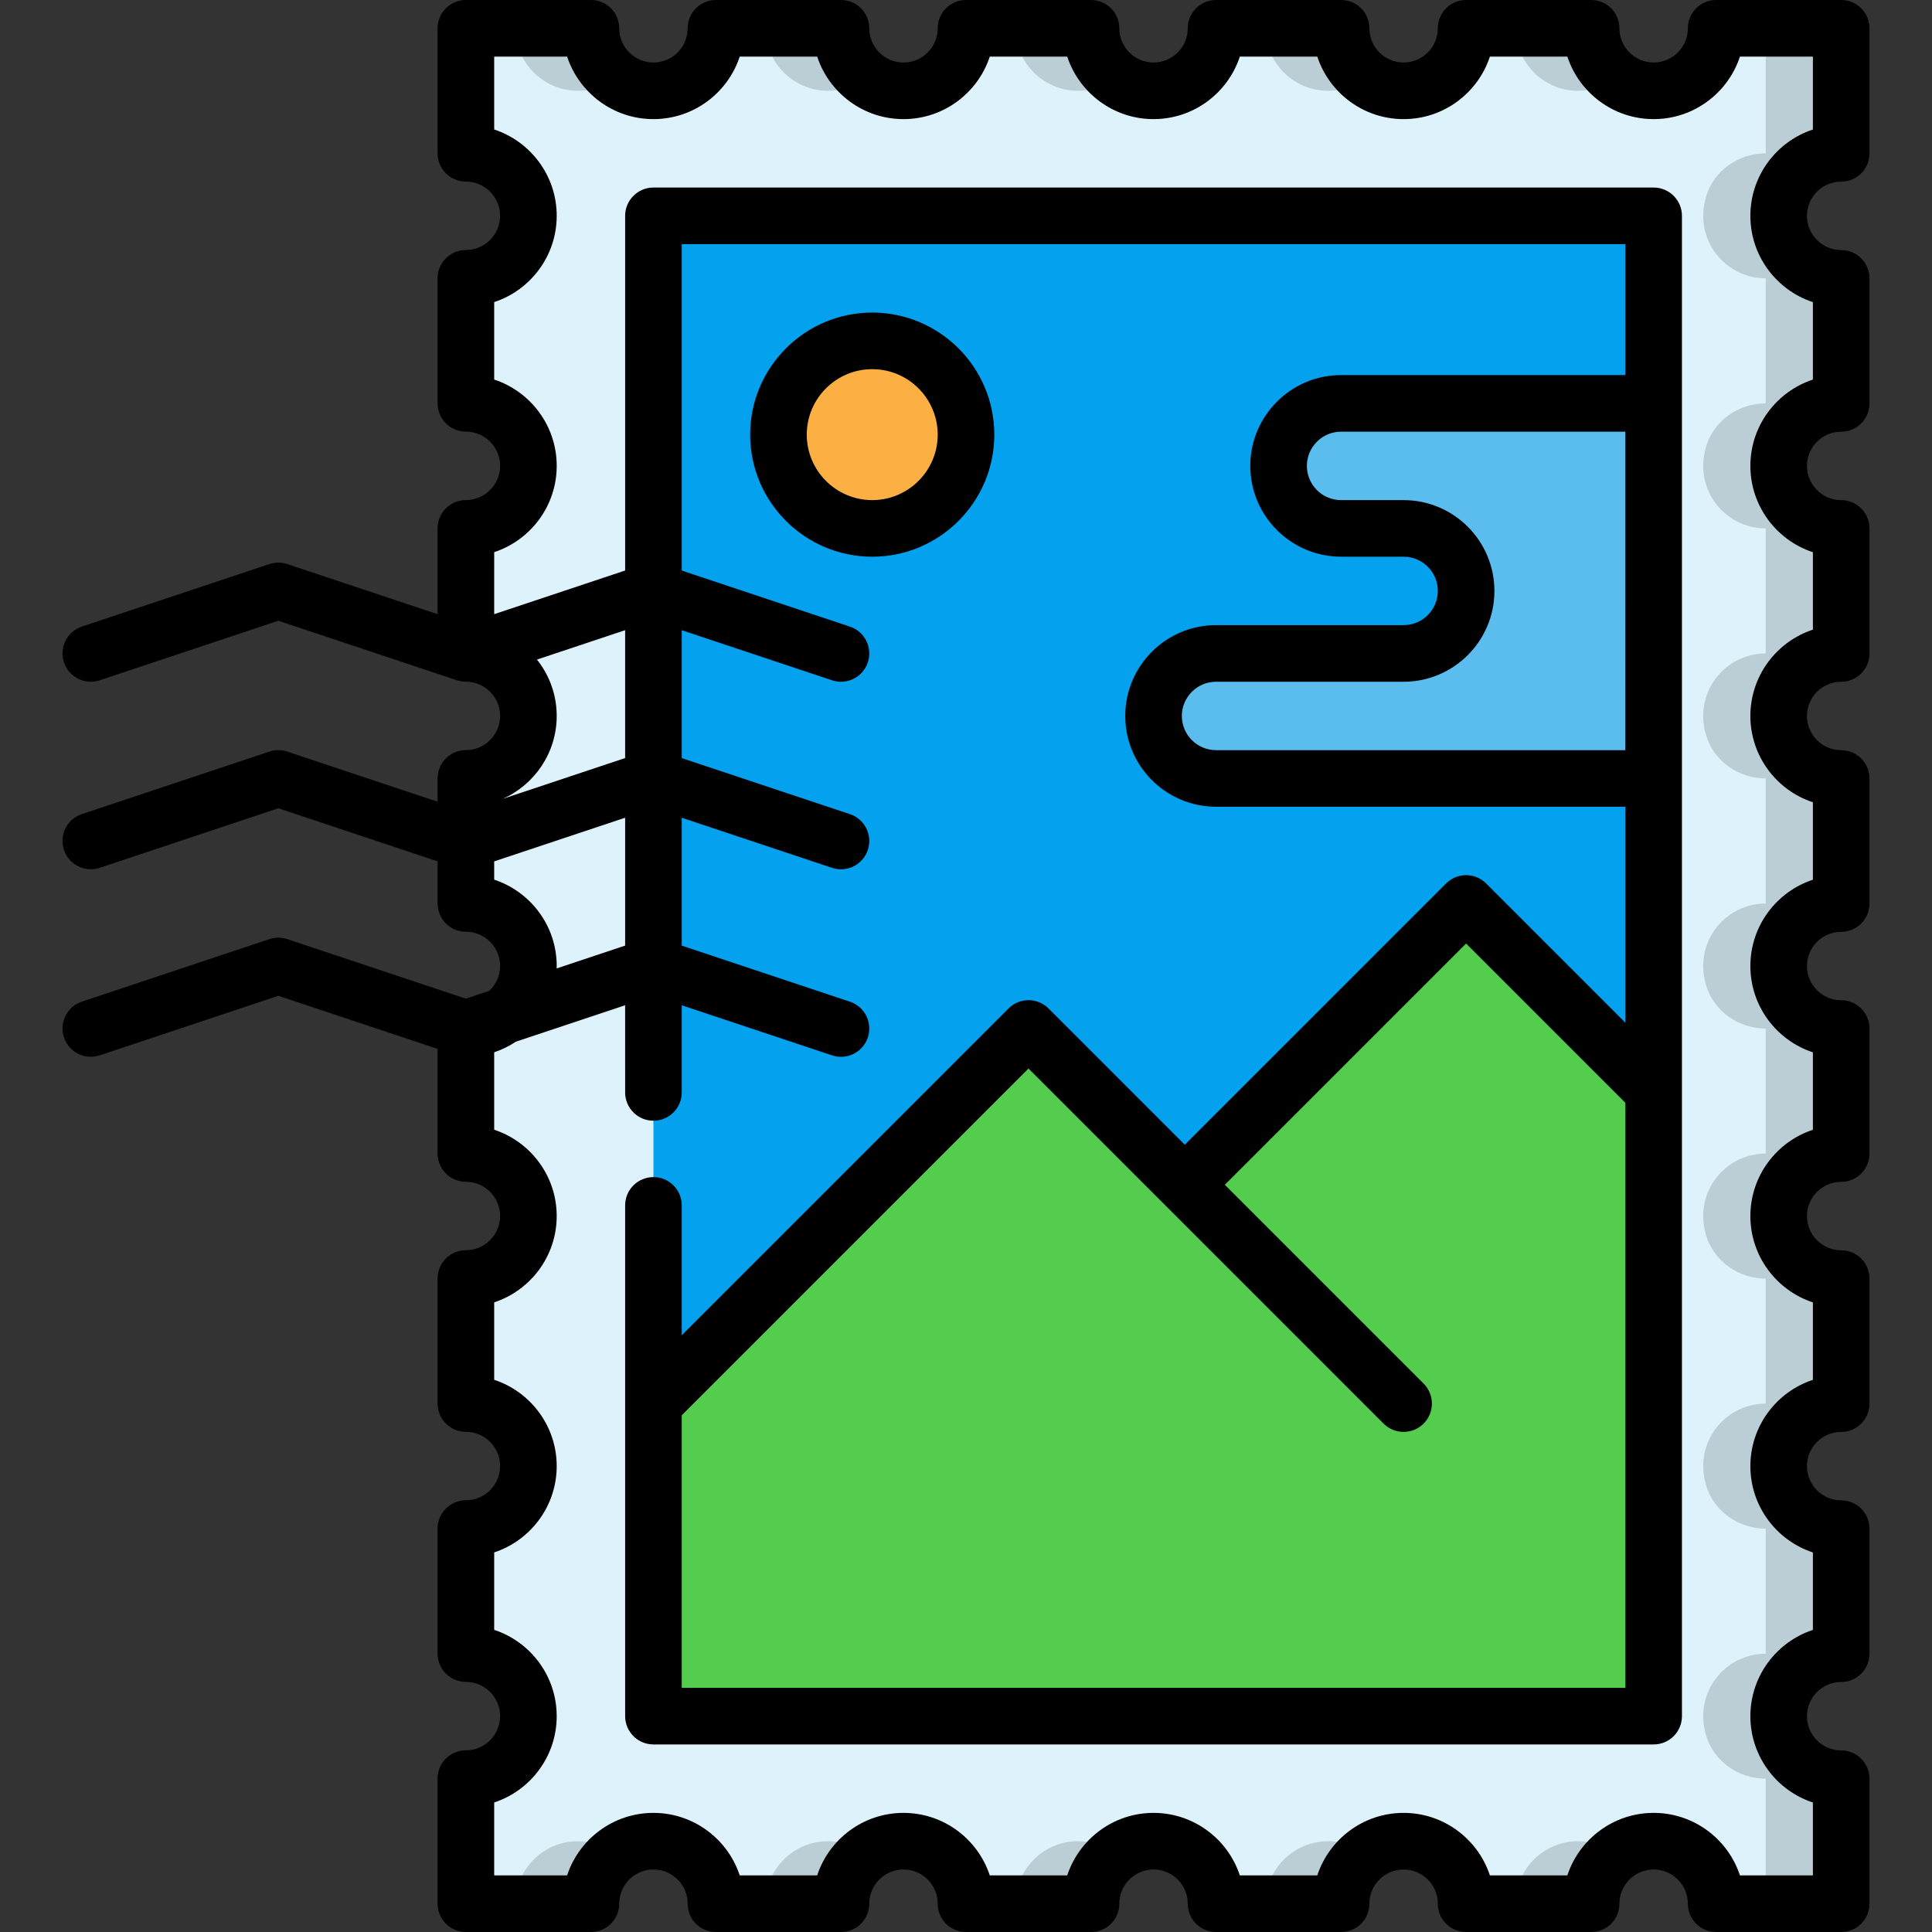 <?xml version="1.0" encoding="iso-8859-1"?>
<!-- Generator: Adobe Illustrator 19.0.0, SVG Export Plug-In . SVG Version: 6.00 Build 0)  -->
<svg version="1.1" id="Capa_1" xmlns="http://www.w3.org/2000/svg" xmlns:xlink="http://www.w3.org/1999/xlink" x="0px" y="0px"
	 viewBox="0 0 512 512" style="enable-background:new 0 0 512 512;" xml:space="preserve">
<rect x="0" y="0" width="512" height="512" fill="#333333" stroke="none"/>
<path style="fill:#DEF2FC;" d="M156.598,504.5c0-9.15,7.417-16.567,16.567-16.567c9.15,0,16.567,7.417,16.567,16.567h33.133
	c0-9.15,7.417-16.567,16.567-16.567c9.15,0,16.567,7.417,16.567,16.567h33.133c0-9.15,7.417-16.567,16.567-16.567
	s16.567,7.417,16.567,16.567h33.133c0-9.15,7.417-16.567,16.567-16.567s16.567,7.417,16.567,16.567h33.133
	c0-9.15,7.417-16.567,16.567-16.567s16.567,7.417,16.567,16.567h27.134c3.314,0,6-2.686,6-6v-27.122h-0.006
	c-7.146,0-13.668-4.51-15.762-11.341c-3.487-11.373,4.924-21.792,15.767-21.792h0.001V405.11h-0.006
	c-7.146,0-13.668-4.51-15.762-11.341c-3.487-11.374,4.924-21.792,15.767-21.792h0.001v-33.135h-0.006
	c-7.146,0-13.668-4.51-15.762-11.341c-3.487-11.374,4.924-21.793,15.767-21.793h0.001v-33.135h-0.006
	c-7.145,0-13.668-4.51-15.763-11.341c-3.487-11.374,4.923-21.793,15.767-21.793h0.001v-33.135h-0.006
	c-7.145,0-13.668-4.51-15.763-11.341c-3.487-11.374,4.923-21.793,15.767-21.793h0.001v-33.135h-0.001
	c-10.844,0-19.255-10.419-15.768-21.792c2.095-6.832,8.617-11.341,15.762-11.341h0.006V73.765h-0.001
	c-10.844,0-19.255-10.419-15.768-21.792c2.095-6.832,8.617-11.341,15.762-11.341h0.006V13.5c0-3.314-2.686-6-6-6h-27.135
	c0,9.15-7.417,16.567-16.567,16.567S421.66,16.65,421.66,7.5h-33.133c0,9.15-7.417,16.567-16.567,16.567S355.399,16.65,355.399,7.5
	h-33.134c0,9.15-7.417,16.567-16.567,16.567S289.132,16.65,289.132,7.5h-33.133c0,9.15-7.417,16.567-16.567,16.567
	c-9.15,0-16.567-7.417-16.567-16.567h-33.133c0,9.15-7.417,16.567-16.567,16.567c-9.15,0-16.567-7.417-16.567-16.567h-27.132
	c-3.314,0-6,2.686-6,6v27.122h0.006c7.146,0,13.668,4.51,15.763,11.341c3.487,11.373-4.924,21.792-15.768,21.792h-0.001v33.135
	h0.006c7.146,0,13.668,4.51,15.763,11.341c3.487,11.373-4.924,21.792-15.768,21.792h-0.001v33.135h0.006
	c7.145,0,13.668,4.51,15.762,11.341c3.487,11.373-4.924,21.792-15.767,21.792h-0.001v33.135h0.006
	c7.146,0,13.668,4.509,15.763,11.341c3.488,11.374-4.923,21.793-15.767,21.793h-0.001v33.135h0.006
	c7.146,0,13.668,4.509,15.763,11.341c3.488,11.374-4.923,21.793-15.767,21.793h-0.001v33.135h0.001
	c10.844,0,19.255,10.419,15.767,21.793c-2.095,6.832-8.617,11.341-15.762,11.341h-0.006v33.135h0.001
	c10.844,0,19.255,10.419,15.767,21.793c-2.095,6.832-8.617,11.341-15.762,11.341h-0.006V498.5c0,3.314,2.686,6,6,6H156.598z"/>
<path style="fill:#04A1EE;" d="M173.166,448.8V63.2c0-3.314,2.686-6,6-6h253.067c3.314,0,6,2.686,6,6v385.6c0,3.314-2.686,6-6,6
	H179.166C175.852,454.8,173.166,452.114,173.166,448.8z"/>
<circle style="fill:#FCB043;" cx="231.149" cy="115.18" r="24.851"/>
<path style="fill:#54CC4E;" d="M438.231,289.132l-45.458-45.458c-2.343-2.343-6.142-2.343-8.485,0l-70.307,70.306l-37.173-37.173
	c-2.343-2.343-6.142-2.343-8.485,0l-95.157,95.156V448.8c0,3.314,2.686,6,6,6h253.067c3.314,0,6-2.686,6-6L438.231,289.132z"/>
<path style="fill:#5ABDEE;" d="M438.231,106.901H355.4c-9.149,0-16.566,7.417-16.566,16.566s7.417,16.566,16.566,16.566
	l16.568,0.001c9.149,0,16.566,7.417,16.566,16.566c0,9.149-7.417,16.566-16.566,16.566h-49.702c-9.149,0-16.566,7.417-16.566,16.566
	c0,9.149,7.417,16.566,16.566,16.566h115.967L438.231,106.901z"/>
<g>
	<path style="fill:#BCCED5;" d="M219.43,24.067c3.762,0,7.22-1.269,10.001-3.382c-3.983-3.026-6.566-7.798-6.566-13.185h-20.002
		C202.863,16.65,210.28,24.067,219.43,24.067z"/>
	<path style="fill:#BCCED5;" d="M285.697,24.067c3.762,0,7.22-1.269,10.001-3.382c-3.983-3.026-6.566-7.798-6.566-13.185H269.13
		C269.13,16.65,276.547,24.067,285.697,24.067z"/>
	<path style="fill:#BCCED5;" d="M153.162,24.067c3.762,0,7.22-1.269,10.001-3.382c-3.983-3.026-6.566-7.798-6.566-13.185h-20.002
		C136.596,16.65,144.013,24.067,153.162,24.067z"/>
	<path style="fill:#BCCED5;" d="M418.231,24.067c3.762,0,7.22-1.269,10.001-3.382c-3.983-3.026-6.566-7.798-6.566-13.185h-20.002
		C401.664,16.65,409.082,24.067,418.231,24.067z"/>
	<path style="fill:#BCCED5;" d="M351.964,24.067c3.762,0,7.22-1.269,10.001-3.382c-3.983-3.025-6.566-7.798-6.566-13.185h-20.002
		C335.397,16.65,342.815,24.067,351.964,24.067z"/>
	<path style="fill:#BCCED5;" d="M153.162,487.933c-9.15,0-16.567,7.418-16.567,16.567h-7.135c0.002,0,0.003,0,0.005,0h27.132
		c0-5.387,2.583-10.16,6.566-13.185C160.382,489.201,156.925,487.933,153.162,487.933z"/>
	<path style="fill:#BCCED5;" d="M418.231,487.933c-9.15,0-16.567,7.418-16.567,16.567h20.002c0-5.387,2.583-10.16,6.566-13.185
		C425.451,489.201,421.993,487.933,418.231,487.933z"/>
	<path style="fill:#BCCED5;" d="M219.43,487.933c-9.15,0-16.567,7.418-16.567,16.567h20.002c0-5.387,2.583-10.16,6.566-13.185
		C226.65,489.201,223.192,487.933,219.43,487.933z"/>
	<path style="fill:#BCCED5;" d="M487.929,40.631h0.006V13.5c0-3.314-2.686-6-6-6h-20.002c3.314,0,6,2.686,6,6v27.131h-0.006
		c-7.146,0-13.668,4.51-15.762,11.341c-3.487,11.374,4.923,21.792,15.768,21.792l0,0V106.9h-0.006
		c-7.146,0-13.668,4.509-15.762,11.341c-3.487,11.374,4.923,21.792,15.768,21.792l0,0v33.135h-0.001
		c-10.844,0-19.255,10.419-15.767,21.793c2.095,6.832,8.617,11.341,15.763,11.341h0.006v33.135h-0.001
		c-10.844,0-19.255,10.419-15.767,21.793c2.095,6.832,8.617,11.341,15.763,11.341h0.006v33.135h-0.001
		c-10.844,0-19.255,10.419-15.767,21.793c2.095,6.832,8.617,11.341,15.762,11.341h0.006v33.135h-0.001
		c-10.844,0-19.254,10.418-15.767,21.792c2.094,6.832,8.617,11.341,15.762,11.341h0.006v33.135h-0.001
		c-10.844,0-19.254,10.419-15.767,21.792c2.094,6.832,8.617,11.341,15.762,11.341h0.006V498.5c0,3.312-2.684,5.997-5.995,6h19.997
		c3.314,0,6-2.686,6-6v-27.122h-0.006c-7.146,0-13.668-4.51-15.762-11.341c-3.487-11.374,4.923-21.792,15.767-21.792h0.001V405.11
		h-0.006c-7.146,0-13.668-4.51-15.762-11.341c-3.487-11.374,4.923-21.792,15.767-21.792h0.001v-33.135h-0.006
		c-7.146,0-13.668-4.51-15.762-11.341c-3.487-11.374,4.923-21.793,15.767-21.793h0.001v-33.135h-0.005
		c-7.146,0-13.668-4.51-15.763-11.341c-3.487-11.373,4.923-21.793,15.767-21.793h0.001v-33.135h-0.005
		c-7.146,0-13.668-4.509-15.763-11.341c-3.487-11.374,4.923-21.793,15.767-21.793h0.001v-33.135l0,0
		c-10.844,0-19.255-10.419-15.768-21.792c2.094-6.832,8.617-11.341,15.762-11.341h0.006V73.765l0,0
		c-10.844,0-19.255-10.419-15.768-21.792C474.261,45.141,480.783,40.631,487.929,40.631z"/>
	<path style="fill:#BCCED5;" d="M285.697,487.933c-9.15,0-16.567,7.418-16.567,16.567h20.002c0-5.387,2.583-10.16,6.566-13.185
		C292.917,489.201,289.459,487.933,285.697,487.933z"/>
	<path style="fill:#BCCED5;" d="M351.964,487.933c-9.149,0-16.567,7.418-16.567,16.567h20.002c0-5.387,2.583-10.16,6.566-13.185
		C359.184,489.201,355.726,487.933,351.964,487.933z"/>
</g>
<path d="M487.935,48.132c4.143,0,7.5-3.357,7.5-7.5V7.5c0-4.143-3.357-7.5-7.5-7.5H454.8c-4.143,0-7.5,3.357-7.5,7.5
	c0,4.999-4.067,9.066-9.066,9.066c-5,0-9.067-4.067-9.067-9.066c0-4.143-3.357-7.5-7.5-7.5h-33.133c-4.143,0-7.5,3.357-7.5,7.5
	c0,4.999-4.067,9.066-9.067,9.066c-4.999,0-9.066-4.067-9.066-9.066c0-4.143-3.357-7.5-7.5-7.5h-33.134c-4.143,0-7.5,3.357-7.5,7.5
	c0,4.999-4.067,9.066-9.066,9.066c-5,0-9.067-4.067-9.067-9.066c0-4.143-3.357-7.5-7.5-7.5h-33.135c-4.143,0-7.5,3.357-7.5,7.5
	c0,4.999-4.067,9.066-9.067,9.066c-4.999,0-9.066-4.067-9.066-9.066c0-4.143-3.357-7.5-7.5-7.5h-33.134c-4.143,0-7.5,3.357-7.5,7.5
	c0,4.999-4.067,9.066-9.066,9.066c-5,0-9.067-4.067-9.067-9.066c0-4.143-3.357-7.5-7.5-7.5h-33.132c-1.989,0-3.896,0.79-5.304,2.196
	c-1.406,1.407-2.196,3.314-2.196,5.304l0.001,33.122c0,4.142,3.358,7.5,7.5,7.5c4.999,0,9.066,4.067,9.066,9.066
	s-4.067,9.066-9.067,9.066c-1.989,0-3.896,0.79-5.304,2.197c-1.406,1.406-2.196,3.313-2.196,5.303l0.001,33.136
	c0,4.143,3.358,7.5,7.5,7.5c4.999,0,9.066,4.067,9.066,9.066c0,4.999-4.067,9.066-9.067,9.066c-1.989,0-3.896,0.79-5.304,2.197
	c-1.406,1.406-2.196,3.313-2.196,5.303l0.001,22.739l-39.83-13.278c-0.068-0.023-0.136-0.036-0.203-0.057
	c-0.106-0.032-0.212-0.062-0.319-0.089c-0.14-0.036-0.279-0.068-0.419-0.095c-0.093-0.018-0.187-0.034-0.28-0.048
	c-0.156-0.024-0.31-0.045-0.465-0.059c-0.08-0.008-0.161-0.012-0.242-0.017c-0.168-0.01-0.336-0.016-0.503-0.015
	c-0.073,0.001-0.145,0.004-0.218,0.006c-0.175,0.007-0.35,0.018-0.523,0.037c-0.069,0.007-0.138,0.017-0.208,0.026
	c-0.177,0.024-0.352,0.054-0.526,0.09c-0.07,0.015-0.14,0.031-0.21,0.048c-0.171,0.041-0.339,0.087-0.506,0.14
	c-0.04,0.013-0.081,0.02-0.121,0.034l-49.699,16.568c-3.93,1.311-6.053,5.558-4.743,9.487c1.048,3.143,3.975,5.13,7.114,5.13
	c0.786,0,1.586-0.125,2.373-0.387l47.327-15.778l47.328,15.778c0.014,0.005,0.028,0.006,0.042,0.01
	c0.081,0.027,0.165,0.042,0.247,0.066c0.228,0.066,0.46,0.122,0.697,0.166c0.071,0.013,0.141,0.039,0.212,0.05
	c0.087,0.014,0.177,0.012,0.265,0.023c0.173,0.021,0.348,0.032,0.525,0.041c0.129,0.007,0.255,0.03,0.385,0.03h0.001l0,0
	c0.028,0,0.056-0.006,0.084-0.007c4.961,0.045,8.984,4.091,8.984,9.063c0,4.999-4.067,9.066-9.067,9.066
	c-1.989,0-3.896,0.79-5.304,2.197c-1.406,1.406-2.196,3.313-2.196,5.303v6.169l-39.829-13.277c-0.062-0.021-0.125-0.033-0.188-0.052
	c-0.118-0.036-0.238-0.069-0.358-0.1c-0.123-0.031-0.245-0.059-0.367-0.084c-0.115-0.023-0.231-0.042-0.347-0.06
	c-0.13-0.02-0.26-0.037-0.391-0.05c-0.11-0.011-0.22-0.017-0.33-0.023c-0.137-0.007-0.273-0.012-0.41-0.012
	c-0.106,0-0.211,0.004-0.317,0.009c-0.141,0.006-0.282,0.015-0.422,0.029c-0.102,0.01-0.204,0.024-0.307,0.039
	c-0.143,0.021-0.285,0.044-0.427,0.073c-0.1,0.02-0.2,0.044-0.3,0.068c-0.141,0.035-0.281,0.073-0.419,0.116
	c-0.053,0.016-0.107,0.027-0.16,0.044l-49.699,16.567c-3.93,1.311-6.053,5.558-4.743,9.487c1.048,3.143,3.974,5.13,7.114,5.13
	c0.786,0,1.586-0.125,2.373-0.387l47.327-15.777l42.202,14.068v11.153c0,4.143,3.358,7.5,7.5,7.5c4.999,0,9.066,4.067,9.066,9.067
	c0,2.603-1.109,4.947-2.873,6.602l-6.195,2.065l-47.329-15.777c-0.06-0.02-0.12-0.032-0.18-0.05
	c-0.125-0.038-0.25-0.073-0.377-0.105c-0.116-0.029-0.231-0.056-0.346-0.079c-0.124-0.025-0.248-0.045-0.373-0.064
	c-0.121-0.018-0.242-0.034-0.362-0.046c-0.12-0.012-0.241-0.019-0.362-0.025c-0.126-0.006-0.253-0.011-0.378-0.011
	c-0.116,0-0.231,0.005-0.348,0.01c-0.131,0.006-0.262,0.014-0.392,0.028c-0.111,0.011-0.223,0.026-0.334,0.043
	c-0.135,0.02-0.268,0.042-0.401,0.069c-0.107,0.022-0.214,0.047-0.321,0.073c-0.135,0.033-0.268,0.07-0.4,0.111
	c-0.056,0.017-0.113,0.028-0.169,0.047l-49.699,16.567c-3.93,1.311-6.053,5.558-4.743,9.487c1.048,3.143,3.974,5.13,7.114,5.13
	c0.786,0,1.586-0.125,2.373-0.387l47.327-15.777l42.201,14.068l0.001,27.723c0,4.143,3.358,7.5,7.5,7.5
	c4.999,0,9.066,4.067,9.066,9.066c0,5-4.067,9.067-9.067,9.067c-1.989,0-3.896,0.79-5.304,2.197
	c-1.406,1.406-2.196,3.314-2.196,5.303l0.001,33.135c0,4.143,3.358,7.5,7.5,7.5c4.999,0,9.066,4.067,9.066,9.067
	c0,4.999-4.067,9.066-9.067,9.066c-1.989,0-3.896,0.79-5.304,2.197c-1.406,1.406-2.196,3.314-2.196,5.303l0.001,33.136
	c0,4.142,3.358,7.5,7.5,7.5c4.999,0,9.066,4.067,9.066,9.066c0,4.999-4.067,9.066-9.067,9.066c-4.143,0-7.5,3.357-7.5,7.5V504.5
	c0,4.143,3.357,7.5,7.5,7.5h33.132c4.143,0,7.5-3.357,7.5-7.5c0-5,4.067-9.067,9.067-9.067c4.999,0,9.066,4.067,9.066,9.067
	c0,4.143,3.357,7.5,7.5,7.5h33.134c4.143,0,7.5-3.357,7.5-7.5c0-5,4.067-9.067,9.066-9.067c5,0,9.067,4.067,9.067,9.067
	c0,4.143,3.357,7.5,7.5,7.5h33.133c4.143,0,7.5-3.357,7.5-7.5c0-5,4.067-9.067,9.067-9.067c4.999,0,9.066,4.067,9.066,9.067
	c0,4.143,3.357,7.5,7.5,7.5h33.13c4.143,0,7.5-3.357,7.5-7.5c0-5,4.067-9.067,9.066-9.067c5,0,9.067,4.067,9.067,9.067
	c0,4.143,3.357,7.5,7.5,7.5h33.133c4.143,0,7.5-3.357,7.5-7.5c0-5,4.067-9.067,9.067-9.067c4.999,0,9.066,4.067,9.066,9.067
	c0,4.143,3.357,7.5,7.5,7.5h33.135c4.143,0,7.5-3.357,7.5-7.5v-33.122c0-4.142-3.357-7.5-7.5-7.5c-5,0-9.067-4.067-9.067-9.066
	s4.067-9.066,9.067-9.066c4.143,0,7.5-3.357,7.5-7.5V405.11c0-4.143-3.357-7.5-7.5-7.5c-5,0-9.067-4.067-9.067-9.066
	c0-4.999,4.067-9.066,9.067-9.066c4.143,0,7.5-3.357,7.5-7.5v-33.136c0-4.143-3.357-7.5-7.5-7.5c-5,0-9.067-4.067-9.067-9.067
	c0-4.999,4.067-9.066,9.067-9.066c4.143,0,7.5-3.357,7.5-7.5v-33.135c0-4.143-3.357-7.5-7.5-7.5c-5,0-9.067-4.067-9.067-9.067
	c0-4.999,4.067-9.066,9.067-9.066c4.143,0,7.5-3.357,7.5-7.5v-33.136c0-4.143-3.357-7.5-7.5-7.5c-5,0-9.067-4.067-9.067-9.066
	c0-5,4.067-9.067,9.067-9.067c4.143,0,7.5-3.357,7.5-7.5v-33.135c0-4.143-3.357-7.5-7.5-7.5c-5,0-9.067-4.067-9.067-9.067
	c0-4.999,4.067-9.066,9.067-9.066c4.143,0,7.5-3.357,7.5-7.5V73.765c0-4.143-3.357-7.5-7.5-7.5c-5,0-9.067-4.067-9.067-9.066
	C478.867,52.199,482.935,48.132,487.935,48.132z M165.666,167.006v33.889l-32.444,10.815c8.419-3.752,14.311-12.187,14.311-21.983
	c0-5.642-1.965-10.825-5.228-14.933L165.666,167.006z M130.966,233.124v-4.85l34.7-11.567v33.888l-18.159,6.053
	c0.006-0.219,0.027-0.433,0.027-0.653C147.533,245.342,140.575,236.283,130.966,233.124z M480.434,34.328
	c-9.608,3.159-16.566,12.218-16.566,22.87s6.958,19.711,16.567,22.87l-0.001,20.528c-9.608,3.159-16.566,12.218-16.566,22.87
	c0,10.653,6.958,19.712,16.567,22.871l-0.001,20.527c-9.608,3.159-16.566,12.218-16.566,22.871c0,10.652,6.958,19.711,16.567,22.87
	l-0.001,20.528c-9.608,3.159-16.566,12.218-16.566,22.87c0,10.653,6.958,19.712,16.567,22.871l-0.001,20.527
	c-9.608,3.159-16.566,12.218-16.566,22.87c0,10.653,6.958,19.712,16.567,22.871l-0.001,20.528
	c-9.608,3.159-16.566,12.218-16.566,22.87s6.958,19.711,16.567,22.87l-0.001,20.528c-9.608,3.159-16.566,12.218-16.566,22.87
	s6.958,19.711,16.567,22.87V497h-19.331c-3.159-9.609-12.218-16.567-22.87-16.567c-10.653,0-19.712,6.958-22.871,16.567h-20.525
	c-3.159-9.609-12.218-16.567-22.871-16.567c-10.652,0-19.711,6.958-22.87,16.567h-20.528c-3.159-9.609-12.218-16.567-22.87-16.567
	c-10.653,0-19.712,6.958-22.871,16.567h-20.525c-3.159-9.609-12.218-16.567-22.871-16.567c-10.652,0-19.711,6.958-22.87,16.567
	h-20.526c-3.159-9.609-12.218-16.567-22.87-16.567c-10.653,0-19.712,6.958-22.871,16.567h-19.328l0.001-19.328
	c9.608-3.159,16.566-12.218,16.566-22.87s-6.958-19.711-16.567-22.87l0.001-20.528c9.608-3.159,16.566-12.218,16.566-22.87
	c0-10.653-6.958-19.712-16.567-22.871l0.001-20.527c9.608-3.159,16.566-12.218,16.566-22.871c0-10.652-6.958-19.711-16.567-22.87
	l0.001-20.528c2.054-0.675,3.977-1.634,5.746-2.807l28.953-9.651V289.5c0,4.143,3.357,7.5,7.5,7.5s7.5-3.357,7.5-7.5v-23.093
	l39.827,13.276c0.787,0.263,1.587,0.387,2.373,0.387c3.14,0,6.066-1.987,7.114-5.13c1.309-3.93-0.813-8.177-4.743-9.487
	l-44.571-14.858v-33.888l39.827,13.276c0.787,0.263,1.587,0.387,2.373,0.387c3.14,0,6.066-1.987,7.114-5.13
	c1.309-3.93-0.813-8.177-4.743-9.487l-44.571-14.858v-33.889l39.827,13.277c0.787,0.263,1.587,0.387,2.373,0.387
	c3.14,0,6.066-1.987,7.114-5.13c1.309-3.93-0.813-8.177-4.743-9.487l-44.571-14.859V64.7h250.067v34.701h-75.333
	c-13.271,0-24.066,10.796-24.066,24.066s10.796,24.066,24.066,24.066l16.568,0.001c4.999,0,9.065,4.067,9.065,9.066
	s-4.066,9.065-9.065,9.065h-49.702c-13.27,0-24.066,10.796-24.066,24.066c0,13.271,10.796,24.066,24.066,24.066h108.467v57.227
	l-36.899-36.899c-2.93-2.928-7.678-2.928-10.607,0l-69.245,69.245l-36.112-36.113c-2.929-2.927-7.677-2.929-10.607,0l-86.596,86.595
	v-34.407c0-4.143-3.357-7.5-7.5-7.5s-7.5,3.357-7.5,7.5v52.51c0,0,0,0.007,0,0.01v82.833c0,4.143,3.357,7.5,7.5,7.5h265.067
	c4.143,0,7.5-3.357,7.5-7.5V57.2c0-4.143-3.357-7.5-7.5-7.5H173.166c-4.143,0-7.5,3.357-7.5,7.5v93.994l-34.7,11.568l0.001-16.435
	c9.608-3.159,16.566-12.218,16.566-22.87s-6.958-19.711-16.567-22.87l0.001-20.528c9.608-3.159,16.566-12.218,16.566-22.87
	s-6.958-19.711-16.567-22.87V15h19.328c3.159,9.609,12.218,16.566,22.871,16.566c10.652,0,19.711-6.957,22.87-16.566h20.526
	c3.159,9.609,12.218,16.566,22.87,16.566c10.653,0,19.712-6.957,22.871-16.566h20.525c3.159,9.609,12.218,16.566,22.871,16.566
	c10.652,0,19.711-6.957,22.87-16.566h20.526c3.159,9.609,12.218,16.566,22.87,16.566c10.653,0,19.712-6.957,22.871-16.566h20.525
	c3.159,9.609,12.218,16.566,22.871,16.566c10.652,0,19.711-6.957,22.87-16.566h19.331L480.434,34.328z M180.666,375.07
	l91.899-91.899l36.11,36.111c0,0,0.001,0.002,0.002,0.003c0,0,0.002,0.001,0.003,0.002l57.982,57.983
	c1.465,1.464,3.384,2.196,5.304,2.196c1.919,0,3.839-0.732,5.304-2.196c2.929-2.93,2.929-7.678,0-10.607l-52.681-52.681
	l63.942-63.943l42.203,42.203v155.06H180.666V375.07z M371.969,132.535l-16.568-0.001c-4.999,0-9.066-4.067-9.066-9.066
	s4.067-9.066,9.066-9.066h75.333V198.8H322.267c-4.999,0-9.066-4.067-9.066-9.066s4.067-9.066,9.066-9.066h49.702
	c13.27,0,24.065-10.796,24.065-24.065C396.034,143.331,385.238,132.535,371.969,132.535z"/>
<path d="M263.501,115.183c0-17.838-14.513-32.351-32.351-32.351s-32.351,14.513-32.351,32.351s14.513,32.351,32.351,32.351
	S263.501,133.02,263.501,115.183z M213.8,115.183c0-9.567,7.783-17.351,17.351-17.351s17.351,7.783,17.351,17.351
	s-7.783,17.351-17.351,17.351S213.8,124.75,213.8,115.183z"/>
<g>
</g>
<g>
</g>
<g>
</g>
<g>
</g>
<g>
</g>
<g>
</g>
<g>
</g>
<g>
</g>
<g>
</g>
<g>
</g>
<g>
</g>
<g>
</g>
<g>
</g>
<g>
</g>
<g>
</g>
</svg>
